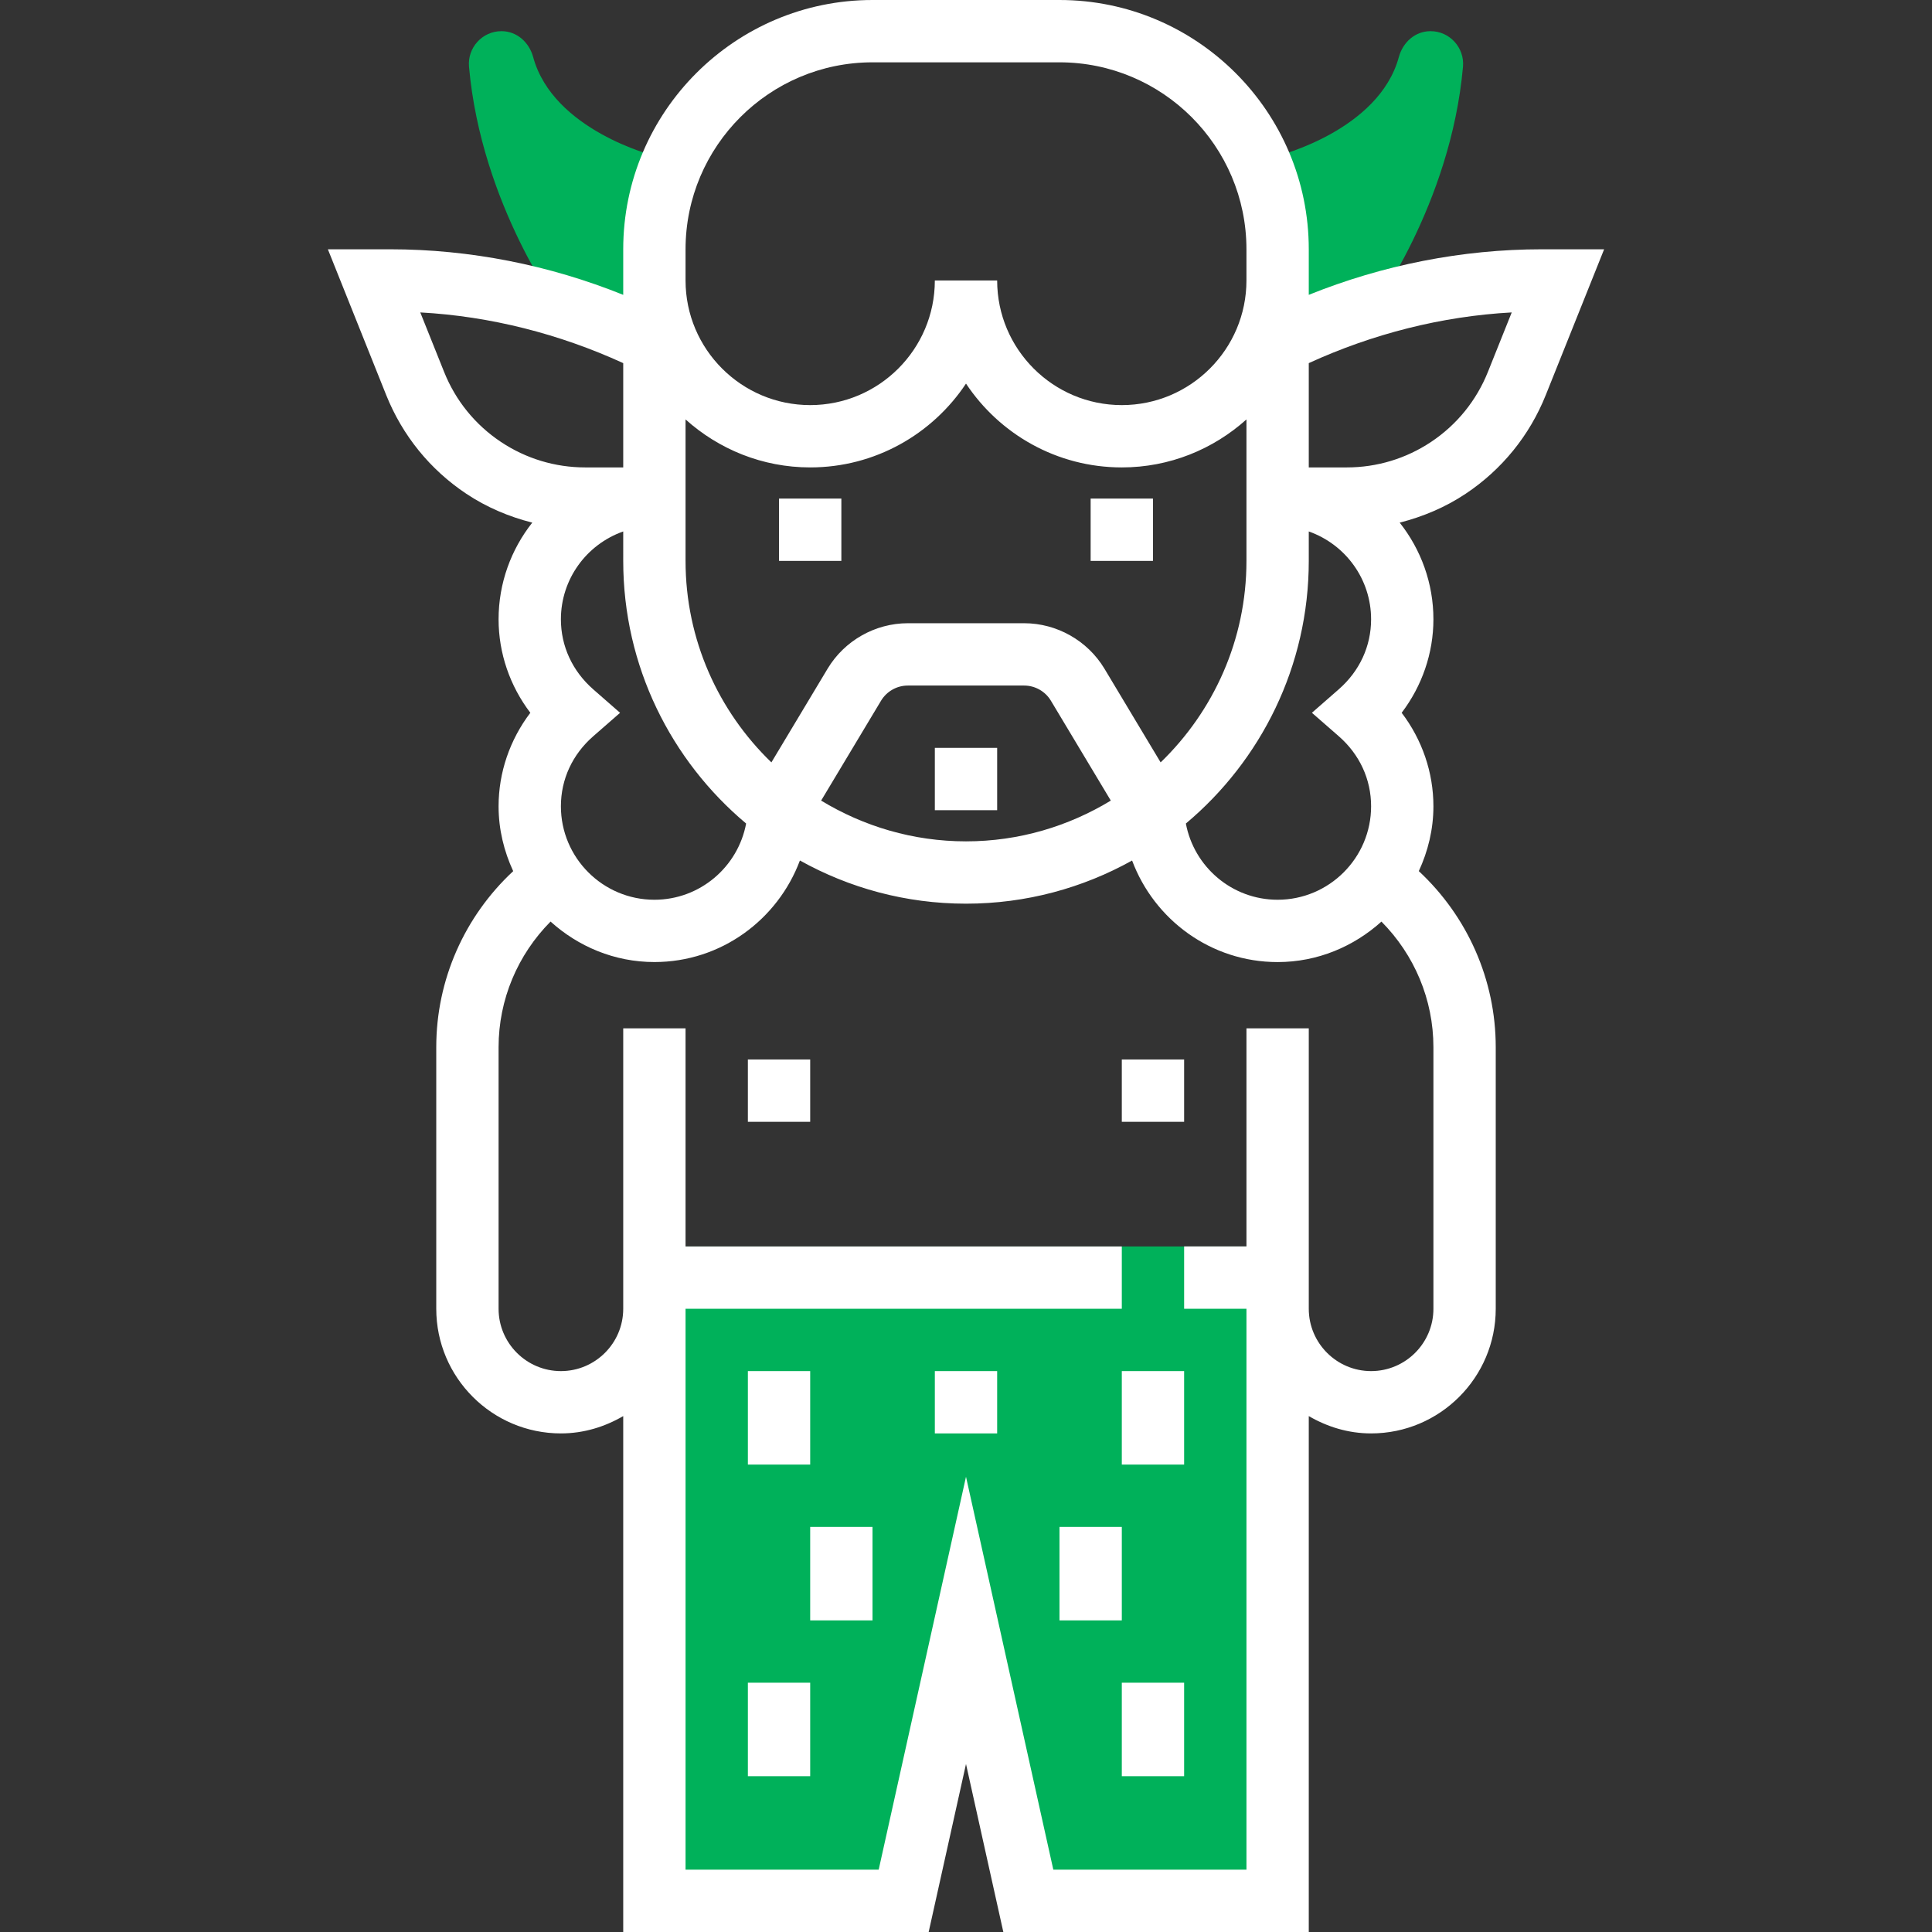 <?xml version="1.0" encoding="iso-8859-1"?>
<!-- Generator: Adobe Illustrator 19.0.0, SVG Export Plug-In . SVG Version: 6.00 Build 0)  -->
<svg xmlns="http://www.w3.org/2000/svg" xmlns:xlink="http://www.w3.org/1999/xlink" version="1.1" id="Capa_1" x="0px" y="0px" viewBox="0 0 496 496" style="enable-background:new 0 0 496 496;" xml:space="preserve">
<rect x="0" y="0" width="496" height="496" fill="#333333" stroke="none"/>
<g>
	<polygon style="fill:#00b15a;" points="328,488 264,488 248,424 232,488 168,488 168,320 328,320  "/>
	<path style="fill:#00b15a;" d="M144,80c0,0-20.432-27.24-23.592-62.872C119.976,12.24,123.832,8,128.736,8l0,0   c3.952,0,7.104,2.84,8.144,6.656C142.008,33.504,168,40,168,40v48L144,80z"/>
	<path style="fill:#00b15a;" d="M352,80c0,0,20.432-27.24,23.592-62.872C376.024,12.24,372.168,8,367.264,8l0,0   c-3.952,0-7.104,2.84-8.144,6.656C353.992,33.504,328,40,328,40v48L352,80z"/>
</g>
<g>
	<path style="fill:#fff;" d="M396.848,101.408L411.824,64h-16.048C375.36,64,354.944,68.056,336,75.696V64   c0-35.288-28.712-64-64-64h-48c-35.288,0-64,28.712-64,64v11.696C141.056,68.056,120.64,64,100.224,64H84.176l14.968,37.408   c4.16,10.384,11.264,19.16,20.568,25.352c5.216,3.48,10.952,5.896,16.936,7.416c-5.44,6.888-8.648,15.536-8.648,24.816   c0,8.688,2.904,17.104,8.152,24c-5.24,6.896-8.152,15.304-8.152,24c0,5.96,1.4,11.568,3.752,16.656   C119.288,235.248,112,251.488,112,268.84V336c0,17.648,14.352,32,32,32c5.856,0,11.272-1.696,16-4.448V496h78.416L248,452.872   L257.584,496H336V363.552c4.728,2.752,10.144,4.448,16,4.448c17.648,0,32-14.352,32-32v-67.16c0-17.352-7.288-33.592-19.752-45.2   c2.352-5.08,3.752-10.688,3.752-16.648c0-8.696-2.904-17.104-8.152-24c5.24-6.896,8.152-15.312,8.152-24   c0-9.272-3.208-17.928-8.656-24.816c5.984-1.528,11.72-3.936,16.936-7.416C385.584,120.56,392.696,111.792,396.848,101.408z    M343.696,189.008c5.36,4.68,8.304,11.064,8.304,17.984c0,13.232-10.768,24-24,24c-11.72,0-21.464-8.448-23.552-19.568   C323.712,195.264,336,171.048,336,144v-7.56c9.496,3.36,16,12.304,16,22.552c0,6.912-2.952,13.296-8.304,17.976l-6.888,6.024   L343.696,189.008z M144,206.992c0-6.912,2.944-13.296,8.304-17.976l6.888-6.016l-6.888-6.024   c-5.352-4.688-8.304-11.08-8.304-17.984c0-10.24,6.504-19.192,16-22.552V144c0,27.048,12.288,51.264,31.552,67.424   c-2.088,11.12-11.832,19.568-23.552,19.568C154.768,230.992,144,220.224,144,206.992z M248,98.48   c8.608,12.96,23.312,21.52,40,21.52c12.304,0,23.496-4.688,32-12.32V144c0,20.296-8.472,38.624-22.032,51.728l-14.44-24.08   C279.2,164.464,271.312,160,262.936,160h-29.872c-8.376,0-16.264,4.464-20.584,11.656l-14.44,24.072   C184.472,182.624,176,164.296,176,144v-36.32c8.504,7.632,19.696,12.32,32,12.32C224.688,120,239.392,111.432,248,98.48z    M226.192,179.888c1.44-2.4,4.072-3.888,6.864-3.888h29.872c2.8,0,5.432,1.496,6.864,3.888l15.384,25.648   C274.32,212.128,261.616,216,248,216s-26.32-3.872-37.192-10.464L226.192,179.888z M176,64c0-26.472,21.528-48,48-48h48   c26.472,0,48,21.528,48,48v8c0,17.648-14.352,32-32,32s-32-14.352-32-32h-16c0,17.648-14.352,32-32,32s-32-14.352-32-32V64z    M114.008,95.464l-6.112-15.256c17.976,0.976,35.728,5.52,52.104,13.016V120h-9.76c-7.736,0-15.216-2.264-21.648-6.552   C121.992,109.048,116.952,102.832,114.008,95.464z M368,336c0,8.824-7.176,16-16,16s-16-7.176-16-16v-8v-64h-16v56h-16v16h16v144   h-49.584L248,379.128L225.584,480H176V336h112v-16H176v-56h-16v64v8c0,8.824-7.176,16-16,16s-16-7.176-16-16v-67.16   c0-12.248,4.912-23.744,13.344-32.248c7.088,6.392,16.376,10.392,26.656,10.392c17.136,0,31.672-10.888,37.36-26.072   C218,227.96,232.528,232,248,232s30-4.04,42.64-11.08c5.68,15.176,20.216,26.072,37.36,26.072c10.272,0,19.56-4,26.656-10.392   c8.44,8.504,13.344,20,13.344,32.248V336z M367.408,113.448c-6.432,4.288-13.912,6.552-21.648,6.552H336V93.224   c16.368-7.496,34.12-12.04,52.104-13.016l-6.112,15.264C379.048,102.832,374.008,109.048,367.408,113.448z"/>
	<rect x="280" y="128" style="fill:#fff;" width="16" height="16"/>
	<rect x="200" y="128" style="fill:#fff;" width="16" height="16"/>
	<rect x="240" y="192" style="fill:#fff;" width="16" height="16"/>
	<rect x="288" y="272" style="fill:#fff;" width="16" height="16"/>
	<rect x="192" y="272" style="fill:#fff;" width="16" height="16"/>
	<rect x="192" y="352" style="fill:#fff;" width="16" height="24"/>
	<rect x="208" y="392" style="fill:#fff;" width="16" height="24"/>
	<rect x="192" y="432" style="fill:#fff;" width="16" height="24"/>
	<rect x="288" y="352" style="fill:#fff;" width="16" height="24"/>
	<rect x="272" y="392" style="fill:#fff;" width="16" height="24"/>
	<rect x="288" y="432" style="fill:#fff;" width="16" height="24"/>
	<rect x="240" y="352" style="fill:#fff;" width="16" height="16"/>
</g>
<g>
</g>
<g>
</g>
<g>
</g>
<g>
</g>
<g>
</g>
<g>
</g>
<g>
</g>
<g>
</g>
<g>
</g>
<g>
</g>
<g>
</g>
<g>
</g>
<g>
</g>
<g>
</g>
<g>
</g>
</svg>
